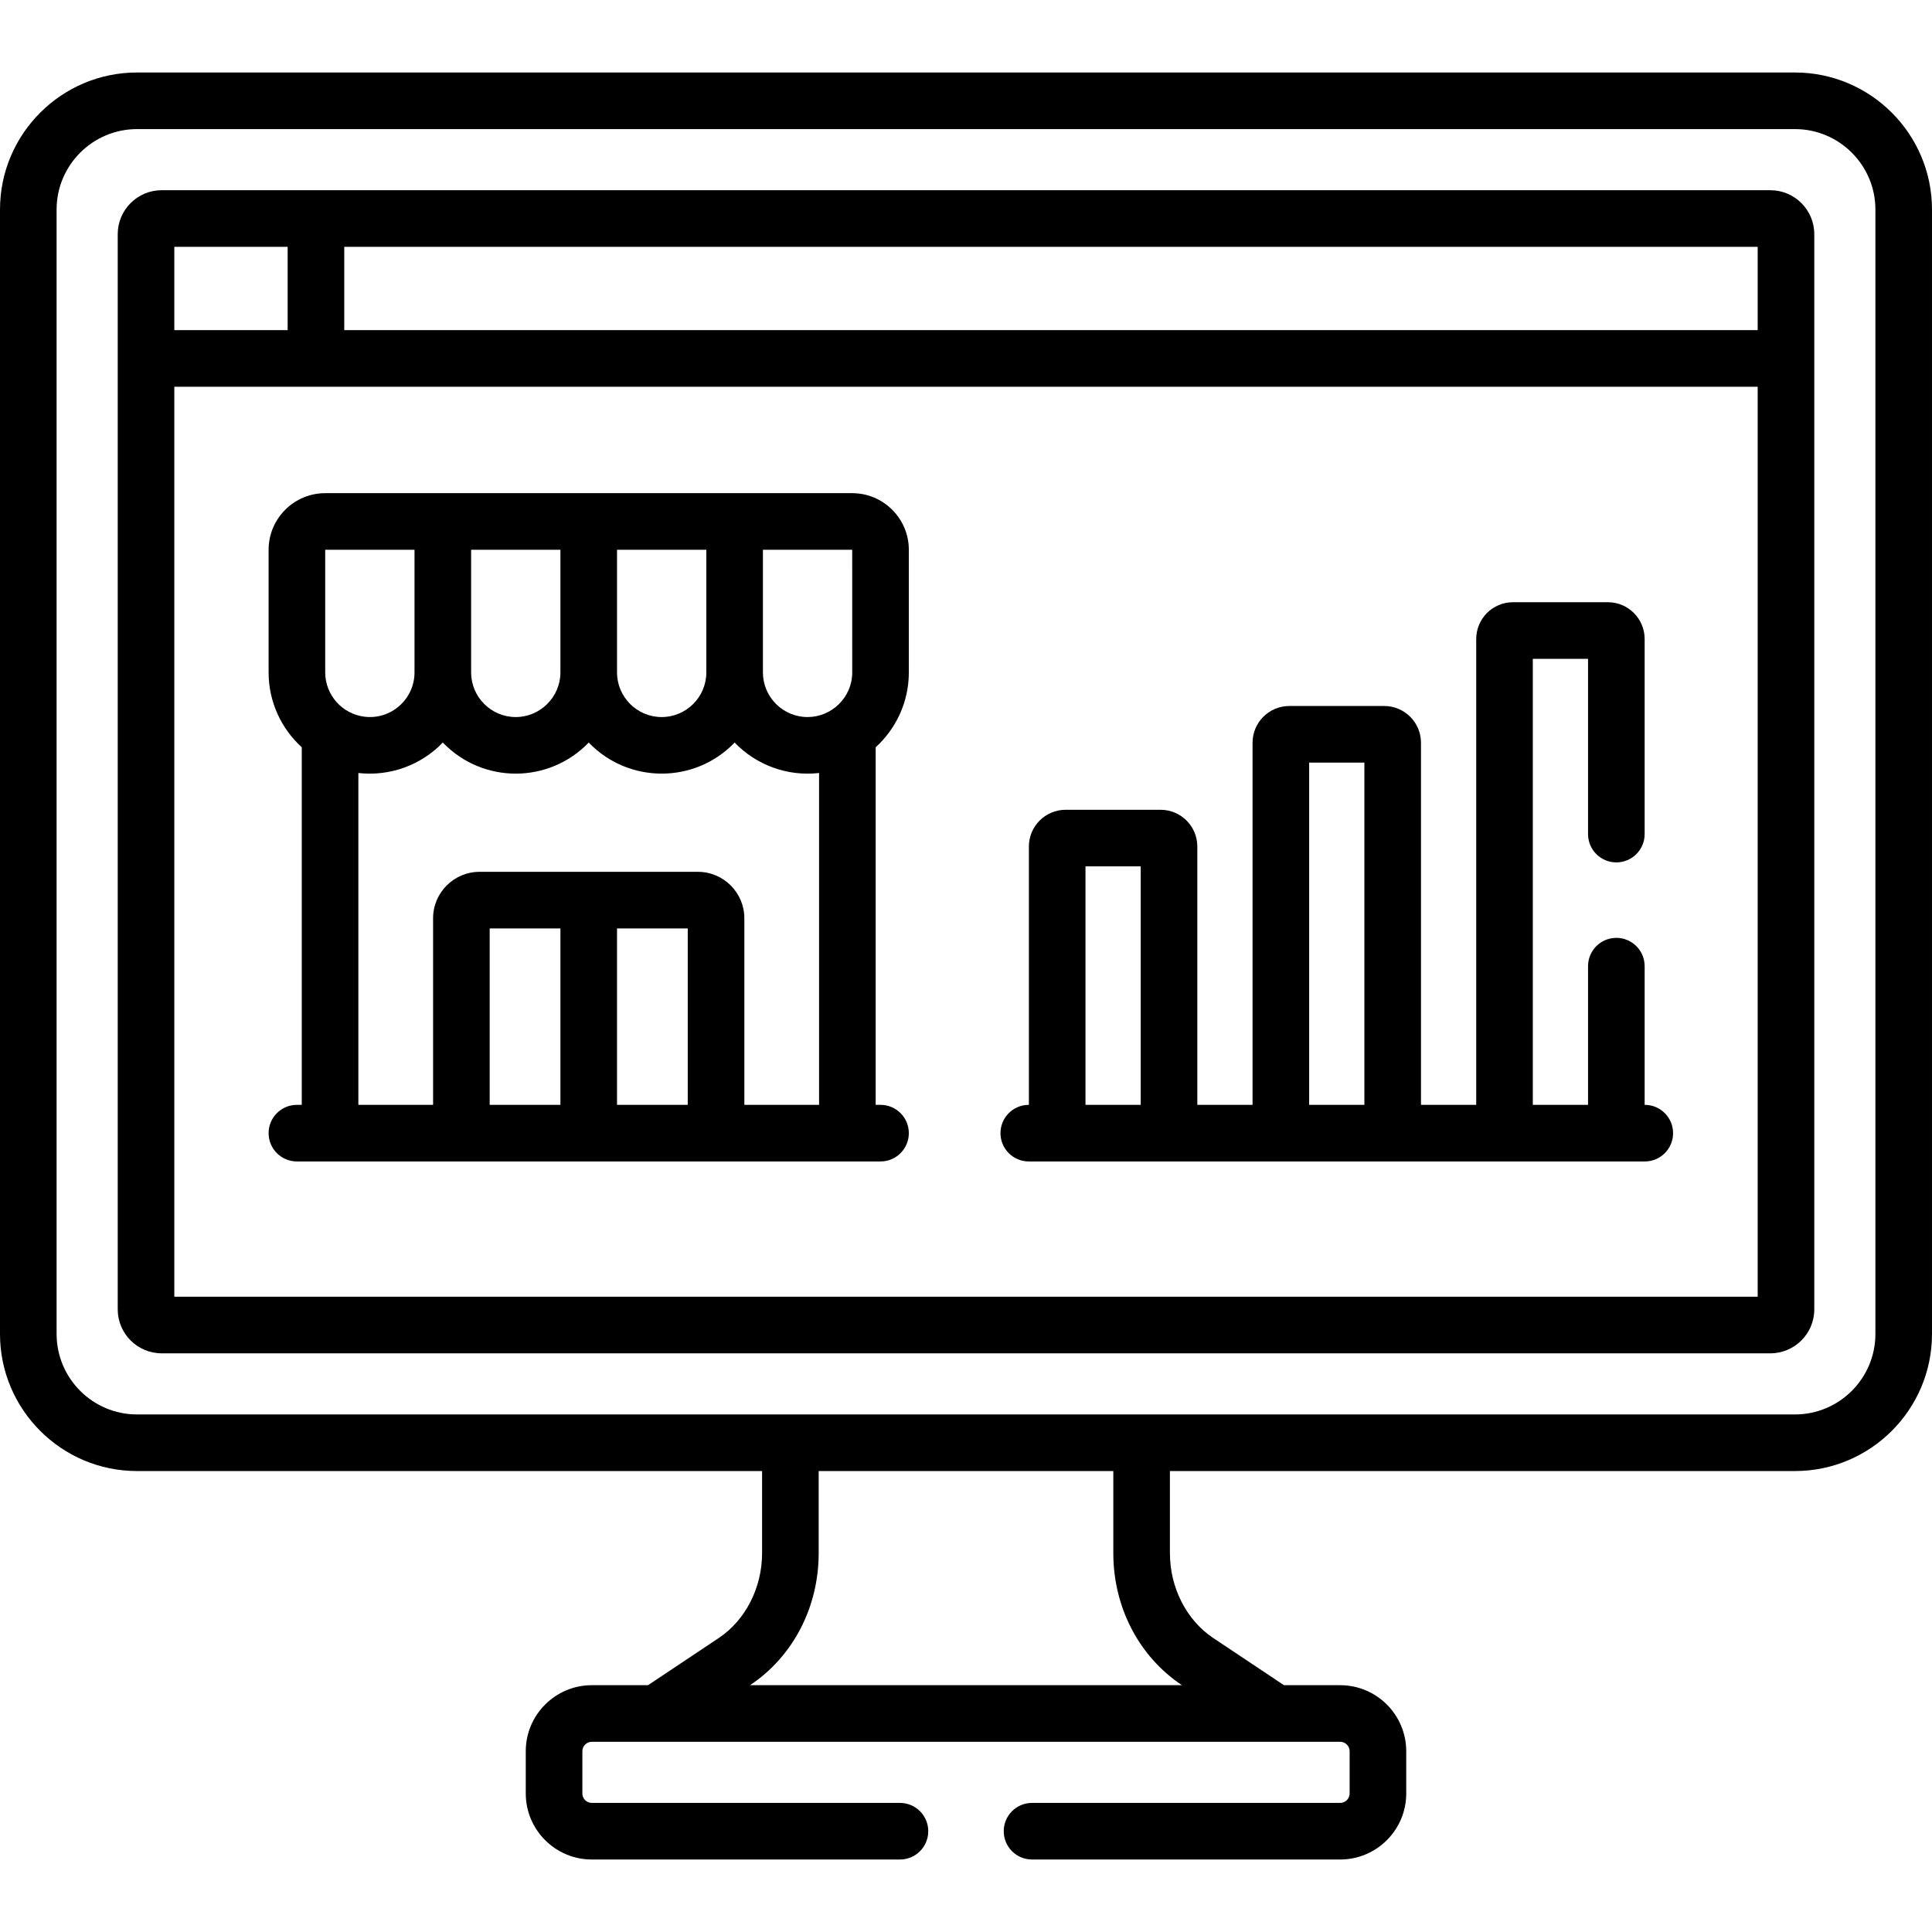 <svg id="Capa_1" enable-background="new 0 0 512.003 512.003" height="512" viewBox="0 0 512.003 512.003" width="512" xmlns="http://www.w3.org/2000/svg"><g><path d="m475.684 19.211h-439.365c-20.026 0-36.319 16.293-36.319 36.32v297.995c0 20.026 16.293 36.319 36.319 36.319h165.64v21.777c0 9.138-4.398 17.747-11.479 22.47l-18.744 12.504h-14.903c-9.649 0-17.499 7.85-17.499 17.499v11.197c0 9.649 7.85 17.499 17.499 17.499h81.667c4.143 0 7.5-3.357 7.5-7.5s-3.357-7.5-7.5-7.5h-81.667c-1.378 0-2.499-1.121-2.499-2.499v-11.197c0-1.378 1.121-2.499 2.499-2.499h17.175 163.985 17.175c1.378 0 2.499 1.121 2.499 2.499v11.197c0 1.378-1.121 2.499-2.499 2.499h-81.668c-4.143 0-7.5 3.357-7.5 7.5s3.357 7.5 7.5 7.5h81.668c9.649 0 17.499-7.85 17.499-17.499v-11.197c0-9.649-7.85-17.499-17.499-17.499h-14.903l-18.745-12.504c-7.08-4.723-11.478-13.333-11.478-22.47v-21.777h165.64c20.026 0 36.319-16.293 36.319-36.319v-297.995c.002-20.027-16.291-36.32-36.317-36.32zm-162.487 427.36.038.025h-114.468l.038-.025c11.367-7.582 18.154-20.647 18.154-34.948v-21.777h78.085v21.777c0 14.3 6.786 27.365 18.153 34.948zm183.806-93.045c0 11.756-9.563 21.319-21.319 21.319-11.908 0-427.915 0-439.364 0-11.756 0-21.319-9.563-21.319-21.319v-297.995c0-11.756 9.563-21.319 21.319-21.319h439.364c11.756 0 21.319 9.563 21.319 21.319z"/><path d="m480.807 62.053c0-6.422-5.225-11.646-11.646-11.646-17.638 0-408.642 0-426.318 0-6.422 0-11.646 5.225-11.646 11.646v284.949c0 6.422 5.225 11.646 11.647 11.646h426.316c6.423 0 11.647-5.225 11.647-11.646.001-8.26 0-266.548 0-284.949zm-389.577 3.354h374.576v22.089h-374.576zm-45.035 0h30.035v22.089h-30.035zm419.613 278.242h-419.613v-241.153h419.612v241.153z"/><path d="m71.184 145.701v32.494c0 7.854 3.392 14.93 8.787 19.841v94.763h-1.287c-4.143 0-7.5 3.357-7.5 7.5s3.357 7.5 7.5 7.5h154.667c4.143 0 7.5-3.357 7.5-7.5s-3.357-7.5-7.5-7.5h-1.287v-94.763c5.395-4.912 8.787-11.988 8.787-19.842v-32.494c0-8.274-6.731-15.006-15.006-15.006-5.06 0-134.789 0-139.655 0-8.275.001-15.006 6.732-15.006 15.007zm77.334 147.098h-18.745v-46.754h18.745zm33.743 0h-18.743v-46.754h18.743zm19.923-147.104h23.661l.006 32.5c0 6.634-5.457 11.834-11.834 11.834-6.524 0-11.833-5.309-11.833-11.834zm-38.666 32.5v-32.5h23.666v32.5c0 6.525-5.309 11.834-11.833 11.834-6.52 0-11.825-5.302-11.833-11.821zm-38.667-32.5h23.666v32.5.001c0 6.462-5.294 11.832-11.833 11.832-6.524 0-11.833-5.309-11.833-11.833zm-7.5 51.09c10.624 11.031 28.14 10.935 38.667 0 10.539 10.962 28.12 10.993 38.666 0 5.642 5.87 13.832 9.033 22.38 8.071v87.943h-19.803v-49.444c0-6.787-5.521-12.31-12.309-12.31-6.128 0-51.737 0-57.87 0-6.787 0-12.31 5.522-12.31 12.31v49.444h-19.801v-87.943c8.098.914 16.412-1.876 22.38-8.071zm-31.167-51.084.006-.006h23.661v32.5c-.001 7.022-6.142 12.595-13.233 11.744-5.889-.699-10.434-5.73-10.434-11.744z"/><path d="m272.637 307.799h163.25c4.143 0 7.5-3.357 7.5-7.5s-3.357-7.5-7.5-7.5h-.036v-36.754c0-4.143-3.357-7.5-7.5-7.5s-7.5 3.357-7.5 7.5v36.754h-14.637v-118.202h14.637v46.448c0 4.143 3.357 7.5 7.5 7.5s7.5-3.357 7.5-7.5v-51.712c0-5.368-4.368-9.736-9.736-9.736h-25.163c-5.369 0-9.737 4.368-9.737 9.736v123.466h-14.637v-95.964c0-5.368-4.368-9.736-9.736-9.736h-25.163c-5.369 0-9.737 4.368-9.737 9.736v95.964h-14.637v-68.461c0-5.369-4.368-9.737-9.736-9.737h-25.163c-5.369 0-9.737 4.368-9.737 9.737v68.461h-.03c-4.143 0-7.5 3.357-7.5 7.5s3.355 7.5 7.498 7.5zm74.303-105.7h14.637v90.7h-14.637zm-59.273 27.502h14.637v63.198h-14.637z"/></g></svg>
